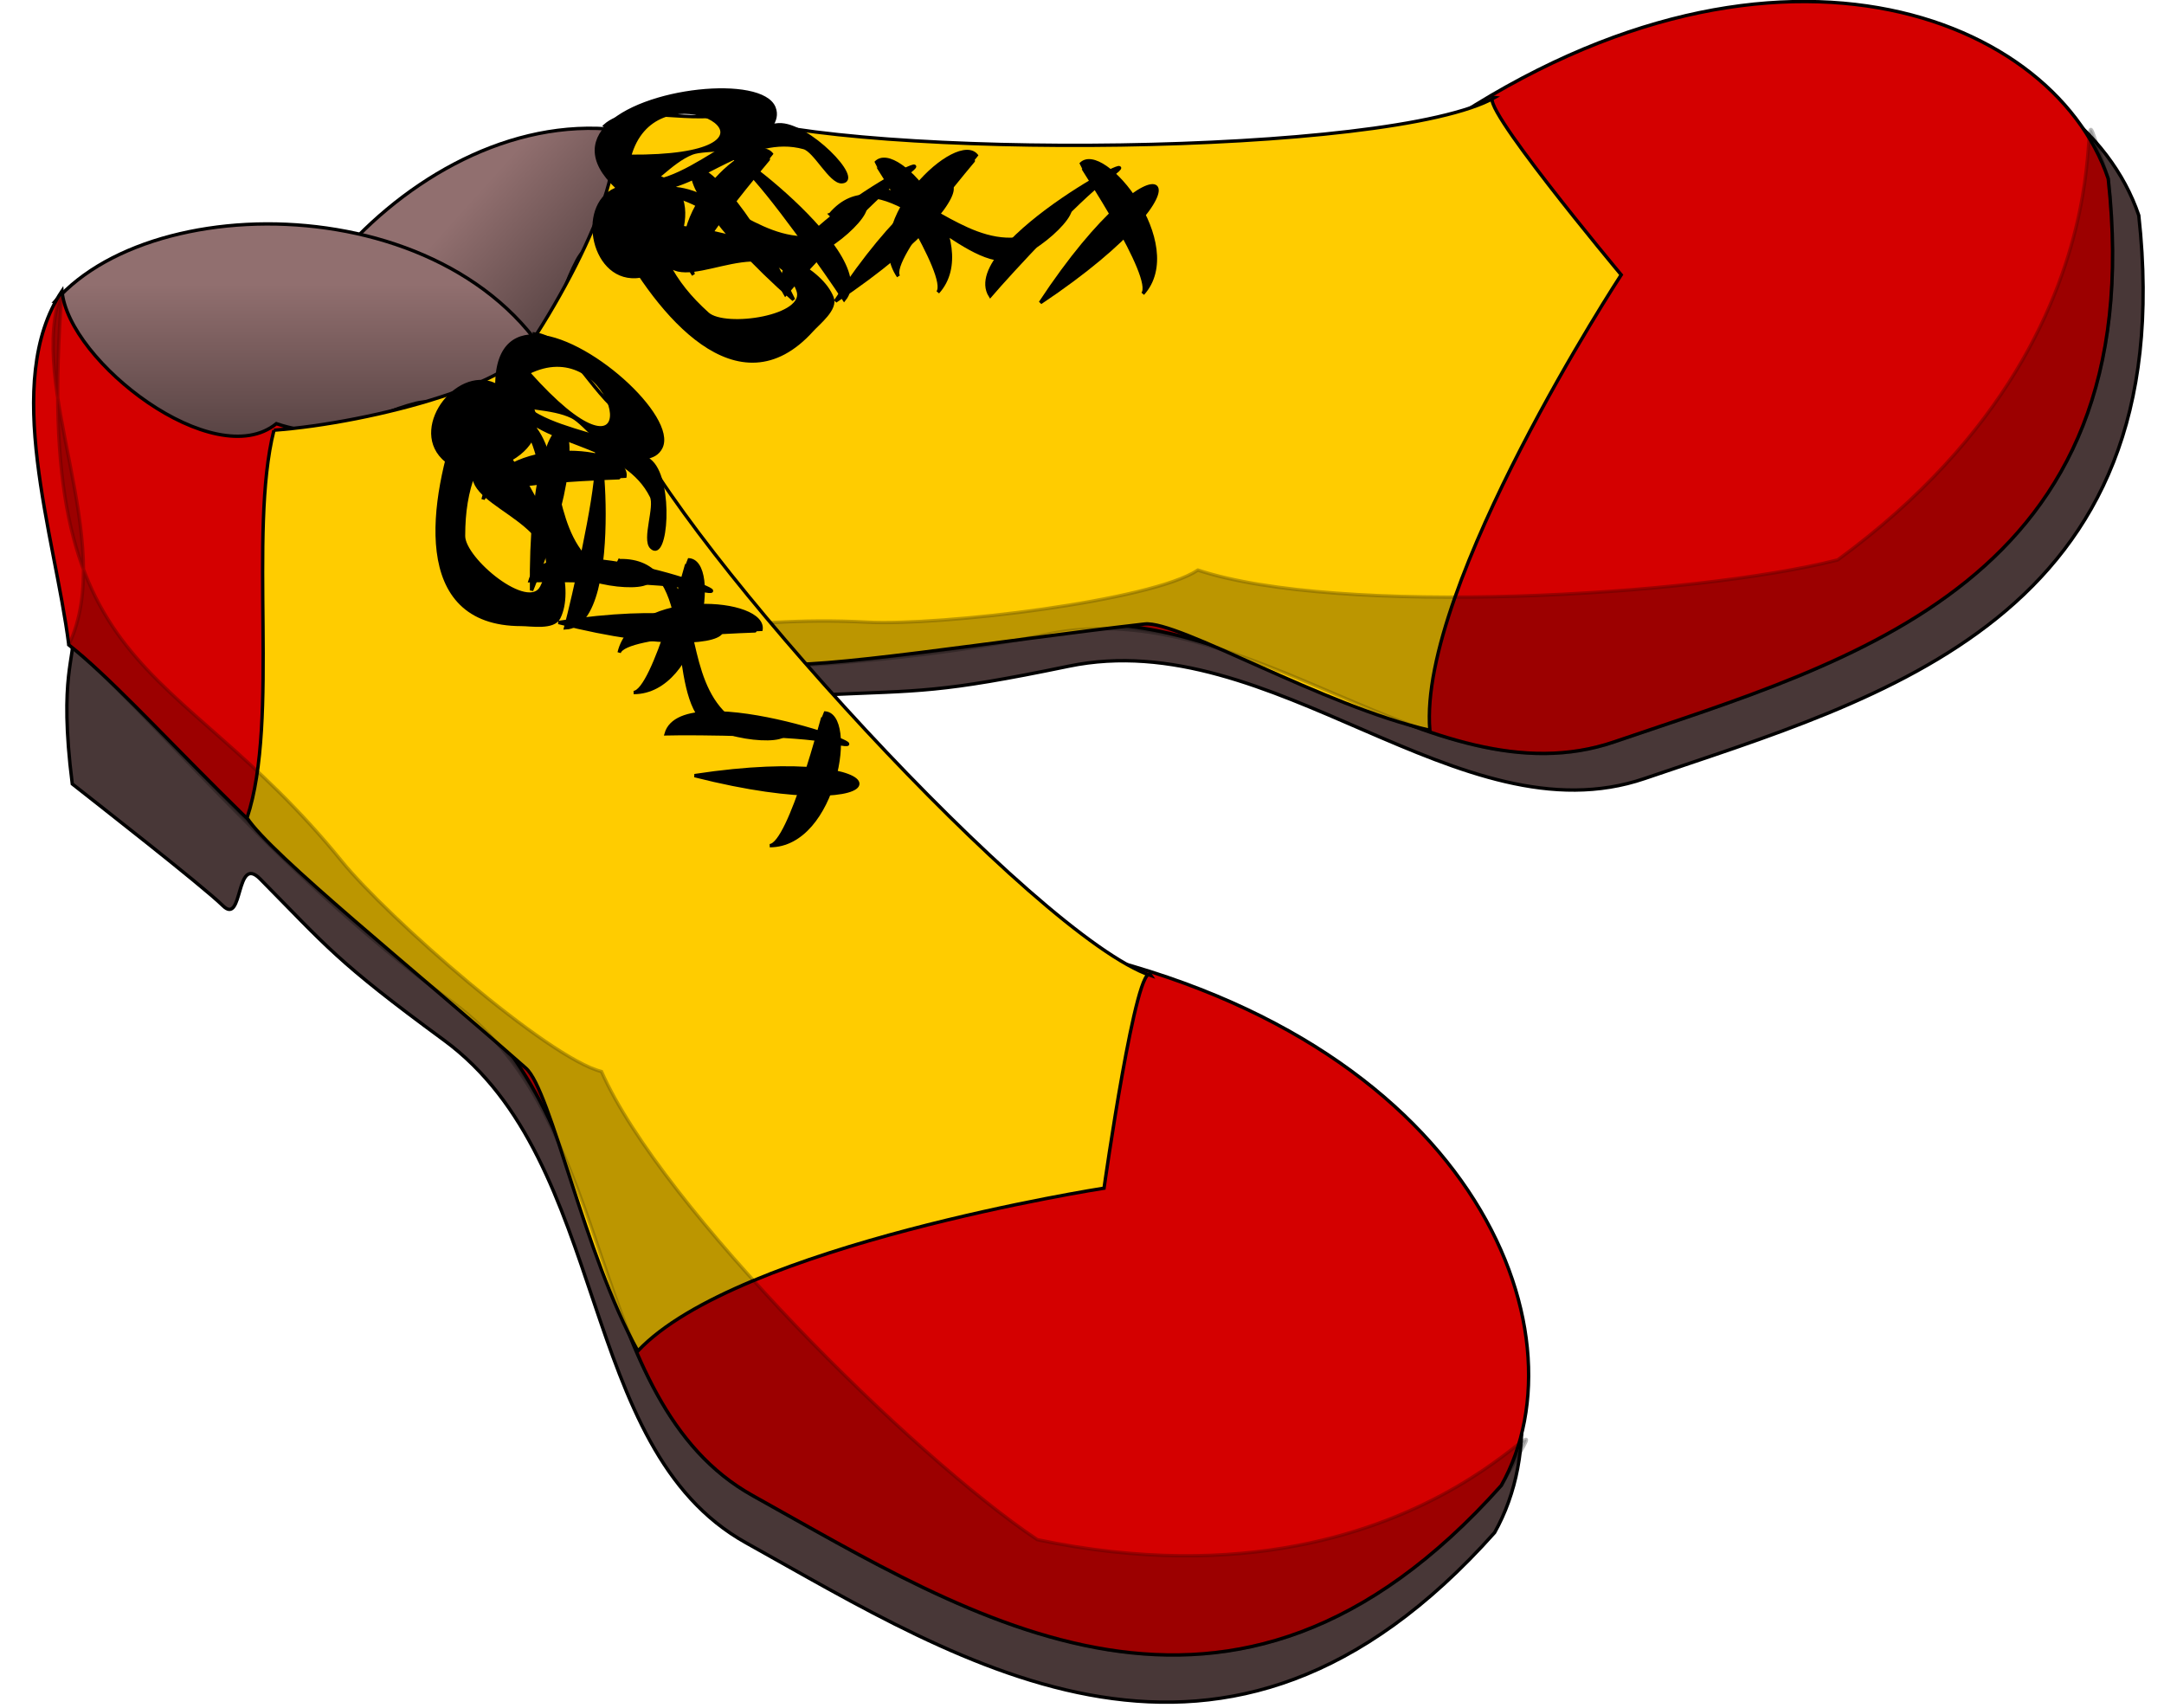 <?xml version="1.0" encoding="UTF-8" standalone="no"?>
<!-- Created with Inkscape (http://www.inkscape.org/) -->

<svg
   xmlns:dc="http://purl.org/dc/elements/1.1/"
   xmlns:cc="http://creativecommons.org/ns#"
   xmlns:rdf="http://www.w3.org/1999/02/22-rdf-syntax-ns#"
   xmlns:svg="http://www.w3.org/2000/svg"
   xmlns="http://www.w3.org/2000/svg"
   xmlns:xlink="http://www.w3.org/1999/xlink"
   xmlns:sodipodi="http://sodipodi.sourceforge.net/DTD/sodipodi-0.dtd"
   xmlns:inkscape="http://www.inkscape.org/namespaces/inkscape"
   width="642.423"
   height="506.99"
   id="svg2"
   version="1.1"
   inkscape:version="0.48.4 r9939"
   sodipodi:docname="clownShoes.svg">
  <defs
     id="defs4">
    <linearGradient
       inkscape:collect="always"
       id="linearGradient3820">
      <stop
         style="stop-color:#483737;stop-opacity:1"
         offset="0"
         id="stop3822" />
      <stop
         style="stop-color:#916f6f;stop-opacity:1"
         offset="1"
         id="stop3824" />
    </linearGradient>
    <filter
       inkscape:collect="always"
       id="filter3816"
       color-interpolation-filters="sRGB">
      <feGaussianBlur
         inkscape:collect="always"
         stdDeviation="6.36"
         id="feGaussianBlur3818" />
    </filter>
    <linearGradient
       inkscape:collect="always"
       xlink:href="#linearGradient3820"
       id="linearGradient3826"
       x1="264.66"
       y1="536.174"
       x2="264.66"
       y2="477.585"
       gradientUnits="userSpaceOnUse" />
    <linearGradient
       inkscape:collect="always"
       xlink:href="#linearGradient3820"
       id="linearGradient3901"
       gradientUnits="userSpaceOnUse"
       x1="264.66"
       y1="536.174"
       x2="264.66"
       y2="477.585" />
  </defs>
  <sodipodi:namedview
     id="base"
     pagecolor="#ffffff"
     bordercolor="#666666"
     borderopacity="1.0"
     inkscape:pageopacity="0.0"
     inkscape:pageshadow="2"
     inkscape:zoom="0.7"
     inkscape:cx="212.13436"
     inkscape:cy="289.73491"
     inkscape:document-units="px"
     inkscape:current-layer="layer1"
     showgrid="false"
     inkscape:window-width="1366"
     inkscape:window-height="705"
     inkscape:window-x="-8"
     inkscape:window-y="-8"
     inkscape:window-maximized="1"
     fit-margin-top="0"
     fit-margin-left="0"
     fit-margin-right="0"
     fit-margin-bottom="0" />
  <g
     inkscape:label="Layer 1"
     inkscape:groupmode="layer"
     id="layer1"
     transform="translate(-188.676,-393.237)">
    <g
       id="g3828"
       transform="matrix(0.67,-0.743,0.743,0.67,-230.271,358.748)">
      <path
         style="fill:#483737;stroke:#000000;stroke-width:1px;stroke-linecap:butt;stroke-linejoin:miter;stroke-opacity:1"
         d="m 429.335,592.601 c 17.623,40.082 34.903,71.42 71.721,95.964 122.729,25.637 157.297,113.327 131.32,159.604 -80.156,89.935 -157.502,39.063 -222.234,3.03 -50.721,-28.233 -39.838,-112.647 -89.731,-149.252 -31.918,-23.417 -34.655,-27.71 -54.507,-47.804 -7.383,-7.474 -4.968,13.946 -11.033,7.972 -6.065,-5.974 -39.802,-32.27 -44.739,-36.18 -4.134,-32.545 1.153,-37.589 0,-44.447 1.854,20.929 40.116,-33.516 58.589,-48.487 18.293,6.172 27.467,-2.574 41.416,-6.061 18.697,-4.674 73.896,14.297 84.853,25.254 12.672,12.672 18.46,36.435 34.345,40.406 z"
         id="path2991"
         inkscape:connector-curvature="0"
         sodipodi:nodetypes="cccassscccssc" />
      <path
         inkscape:connector-curvature="0"
         id="path2989"
         d="m 205.061,482.636 c 31.696,-36.281 131.985,-32.348 153.543,32.325 -11.699,8.72 -99.844,19.779 -113.137,13.132 -7.106,-3.553 -15.106,-8.563 -22.223,-12.122 -9.203,-4.601 -13.502,-25.533 -18.183,-33.335 z"
         style="fill:url(#linearGradient3901);fill-opacity:1;stroke:#000000;stroke-width:1px;stroke-linecap:butt;stroke-linejoin:miter;stroke-opacity:1" />
      <path
         sodipodi:nodetypes="cccascccssc"
         inkscape:connector-curvature="0"
         id="path2987"
         d="m 422.244,592.743 c 17.623,40.082 43.995,57.277 80.812,81.822 122.729,25.637 157.297,113.327 131.32,159.604 -80.156,89.935 -157.502,39.063 -222.234,3.03 -50.721,-28.233 -39.838,-112.647 -89.731,-149.252 -55.66,-40.835 -90.163,-84.953 -113.309,-103.286 -4.134,-32.545 -20.061,-77.995 -2.02,-105.056 1.854,20.929 45.166,54.367 63.64,39.396 18.293,6.172 27.467,-2.574 41.416,-6.061 18.697,-4.674 64.805,28.439 75.761,39.396 12.672,12.672 18.46,36.435 34.345,40.406 z"
         style="fill:#d40000;stroke:#000000;stroke-width:1px;stroke-linecap:butt;stroke-linejoin:miter;stroke-opacity:1" />
      <path
         sodipodi:nodetypes="ccscccccc"
         inkscape:connector-curvature="0"
         id="path2985"
         d="m 270,520.934 c -7.711,30.6 1.713,86.001 -7.98,115.081 6.943,10.788 50.106,45.446 82.773,74.287 7.48,6.604 17.421,55.64 33.246,83.957 29.563,-31.421 138.389,-48.325 138.389,-48.325 0,0 9.805,-69.359 13.99,-63.081 C 496.597,671.6 390.177,554.796 374.307,517.24 363.015,508.598 357.609,493.576 347.304,492.354 347.734,506.179 298.939,518.807 270,520.934 z"
         style="fill:#ffcc00;stroke:#000000;stroke-width:1px;stroke-linecap:butt;stroke-linejoin:miter;stroke-opacity:1" />
      <path
         sodipodi:nodetypes="cc"
         inkscape:connector-curvature="0"
         id="path2993"
         d="m 346.482,568.499 c -0.86,-66.508 24.69,-60.714 0,0 z"
         style="fill:#000000;stroke:#000000;stroke-width:1px;stroke-linecap:butt;stroke-linejoin:miter;stroke-opacity:1" />
      <path
         sodipodi:nodetypes="csc"
         inkscape:connector-curvature="0"
         id="path2995"
         d="m 356.584,579.611 c 2.307,-8.591 9.091,-38.666 9.091,-47.477 0,-26.163 9.197,46.69 -9.091,47.477 z"
         style="fill:#000000;stroke:#000000;stroke-width:1px;stroke-linecap:butt;stroke-linejoin:miter;stroke-opacity:1" />
      <path
         inkscape:connector-curvature="0"
         id="path2997"
         d="m 376.787,598.804 c 6.048,-0.334 15.983,-39.396 16.162,-39.396 9.661,0 3.448,39.396 -16.162,39.396 z"
         style="fill:#000000;stroke:#000000;stroke-width:1px;stroke-linecap:butt;stroke-linejoin:miter;stroke-opacity:1" />
      <g
         transform="matrix(0.233,-0.972,-0.972,-0.233,826.321,1047.253)"
         id="g3005">
        <path
           sodipodi:nodetypes="cc"
           inkscape:connector-curvature="0"
           id="path2999"
           d="m 346.482,568.499 c -0.86,-66.508 24.69,-60.714 0,0 z"
           style="fill:#000000;stroke:#000000;stroke-width:1px;stroke-linecap:butt;stroke-linejoin:miter;stroke-opacity:1" />
        <path
           sodipodi:nodetypes="csc"
           inkscape:connector-curvature="0"
           id="path3001"
           d="m 356.584,579.611 c 2.307,-8.591 9.091,-38.666 9.091,-47.477 0,-26.163 9.197,46.69 -9.091,47.477 z"
           style="fill:#000000;stroke:#000000;stroke-width:1px;stroke-linecap:butt;stroke-linejoin:miter;stroke-opacity:1" />
        <path
           inkscape:connector-curvature="0"
           id="path3003"
           d="m 376.787,598.804 c 6.048,-0.334 15.983,-39.396 16.162,-39.396 9.661,0 3.448,39.396 -16.162,39.396 z"
           style="fill:#000000;stroke:#000000;stroke-width:1px;stroke-linecap:butt;stroke-linejoin:miter;stroke-opacity:1" />
      </g>
      <path
         inkscape:connector-curvature="0"
         id="path3010"
         d="m 344.462,510.92 c -4.11,-1.028 -4.308,-0.767 -8.081,-3.03 -10.953,-6.572 -25.655,11.721 -16.162,21.213 9.363,9.363 36.729,-2.576 24.244,-18.183 z"
         style="fill:#000000;stroke:#000000;stroke-width:1px;stroke-linecap:butt;stroke-linejoin:miter;stroke-opacity:1" />
      <path
         id="path3012"
         d="m 347.094,492.969 c -7.126,0.038 -12.012,5.13 -10.719,18.969 6.869,2.748 16.129,1.987 22.219,5.031 3.805,1.903 11.208,12.125 16.188,12.125 3.425,0 8.201,0.754 10.094,-3.031 4.447,-8.894 -22.103,-33.177 -37.781,-33.094 z m 6.75,8.656 c 20.891,-0.337 25.638,40.49 -8.375,2.219 3.011,-1.506 5.809,-2.177 8.375,-2.219 z"
         style="fill:#000000;stroke:#000000;stroke-width:1px;stroke-linecap:butt;stroke-linejoin:miter;stroke-opacity:1"
         inkscape:connector-curvature="0" />
      <path
         id="path3016"
         d="m 325.75,516.938 c -0.161,0.008 -0.316,6.8e-4 -0.469,0.031 -8.764,24.546 -14.537,61.625 18.156,61.625 2.915,0 9.524,1.202 11.125,-2 8.074,-16.147 -18.644,-60.151 -28.812,-59.656 z m 4.562,14.188 c -0.315,0.746 -0.599,1.48 -0.875,2.219 0.14,-0.71 0.412,-1.448 0.875,-2.219 z m -0.875,2.281 c -1.97,10.611 29.529,15.16 20.062,34.094 -3.888,7.776 -23.219,-8.166 -23.219,-15.156 0,-7.291 0.967,-13.053 3.156,-18.938 z"
         style="fill:#000000;stroke:#000000;stroke-width:1px;stroke-linecap:butt;stroke-linejoin:miter;stroke-opacity:1"
         inkscape:connector-curvature="0" />
      <path
         inkscape:connector-curvature="0"
         id="path3020"
         d="m 339.635,500.134 c -3.854,22.321 31.681,19.56 42.426,30.305 6.121,6.121 4.448,29.702 0,25.254 -2.368,-2.368 1.548,-12.057 0,-15.152 -7.537,-15.075 -29.14,-14.998 -38.386,-24.244 -2.982,-2.982 -2.359,-11.958 -4.041,-16.162 z"
         style="fill:#000000;stroke:#000000;stroke-width:1px;stroke-linecap:butt;stroke-linejoin:miter;stroke-opacity:1" />
      <path
         style="fill:#000000;stroke:#000000;stroke-width:1px;stroke-linecap:butt;stroke-linejoin:miter;stroke-opacity:1"
         d="m 332.168,514.2 c 22.643,-0.612 14.812,34.16 23.905,46.335 5.18,6.936 28.756,8.663 24.993,3.623 -2.004,-2.683 -12.154,-0.198 -14.996,-2.174 -13.838,-9.622 -10.662,-30.99 -18.486,-41.467 -2.523,-3.379 -11.496,-4.05 -15.416,-6.318 z"
         id="path3024"
         inkscape:connector-curvature="0" />
      <path
         style="fill:#000000;stroke:#000000;stroke-width:1px;stroke-linecap:butt;stroke-linejoin:miter;stroke-opacity:1"
         d="m 417.193,644.261 c 6.048,-0.334 15.983,-39.396 16.162,-39.396 9.661,0 3.448,39.396 -16.162,39.396 z"
         id="path3026"
         inkscape:connector-curvature="0" />
      <g
         id="g3028"
         transform="matrix(0.233,-0.972,-0.972,-0.233,866.727,1092.71)">
        <path
           style="fill:#000000;stroke:#000000;stroke-width:1px;stroke-linecap:butt;stroke-linejoin:miter;stroke-opacity:1"
           d="m 346.482,568.499 c -0.86,-66.508 24.69,-60.714 0,0 z"
           id="path3030"
           inkscape:connector-curvature="0"
           sodipodi:nodetypes="cc" />
        <path
           style="fill:#000000;stroke:#000000;stroke-width:1px;stroke-linecap:butt;stroke-linejoin:miter;stroke-opacity:1"
           d="m 356.584,579.611 c 2.307,-8.591 9.091,-38.666 9.091,-47.477 0,-26.163 9.197,46.69 -9.091,47.477 z"
           id="path3032"
           inkscape:connector-curvature="0"
           sodipodi:nodetypes="csc" />
        <path
           style="fill:#000000;stroke:#000000;stroke-width:1px;stroke-linecap:butt;stroke-linejoin:miter;stroke-opacity:1"
           d="m 376.787,598.804 c 6.048,-0.334 15.983,-39.396 16.162,-39.396 9.661,0 3.448,39.396 -16.162,39.396 z"
           id="path3034"
           inkscape:connector-curvature="0" />
      </g>
      <path
         inkscape:connector-curvature="0"
         id="path3036"
         d="m 372.574,559.657 c 22.643,-0.612 14.812,34.16 23.905,46.335 5.18,6.936 28.756,8.663 24.993,3.623 -2.004,-2.683 -12.154,-0.198 -14.996,-2.174 -13.838,-9.622 -10.662,-30.99 -18.486,-41.467 -2.523,-3.379 -11.496,-4.05 -15.416,-6.318 z"
         style="fill:#000000;stroke:#000000;stroke-width:1px;stroke-linecap:butt;stroke-linejoin:miter;stroke-opacity:1" />
      <path
         style="opacity:0.513;fill:#000000;stroke:#000000;stroke-width:1px;stroke-linecap:butt;stroke-linejoin:miter;stroke-opacity:1;filter:url(#filter3816)"
         d="m 367.244,711.314 c 17.623,40.082 92.566,114.42 129.384,138.965 122.729,25.637 163.725,-62.387 137.748,-16.11 -80.156,89.935 -157.411,38.9 -222.234,3.03 -49.971,-27.652 -39.124,-109.79 -89.017,-146.395 -55.66,-40.835 -90.878,-87.81 -114.023,-106.143 -4.134,-32.545 -20.061,-77.995 -2.02,-105.056 -9.159,117.386 32.401,106.852 82.96,169.16 13.877,17.101 61.318,58.578 77.202,62.549 z"
         id="path3038"
         inkscape:connector-curvature="0"
         sodipodi:nodetypes="cccasccsc" />
    </g>
    <g
       id="g3853">
      <path
         sodipodi:nodetypes="cccassscccssc"
         inkscape:connector-curvature="0"
         id="path3855"
         d="m 429.335,592.601 c 17.623,40.082 34.903,71.42 71.721,95.964 122.729,25.637 157.297,113.327 131.32,159.604 -80.156,89.935 -157.502,39.063 -222.234,3.03 -50.721,-28.233 -39.838,-112.647 -89.731,-149.252 -31.918,-23.417 -34.655,-27.71 -54.507,-47.804 -7.383,-7.474 -4.968,13.946 -11.033,7.972 -6.065,-5.974 -39.802,-32.27 -44.739,-36.18 -4.134,-32.545 1.153,-37.589 0,-44.447 1.854,20.929 40.116,-33.516 58.589,-48.487 18.293,6.172 27.467,-2.574 41.416,-6.061 18.697,-4.674 73.896,14.297 84.853,25.254 12.672,12.672 18.46,36.435 34.345,40.406 z"
         style="fill:#483737;stroke:#000000;stroke-width:1px;stroke-linecap:butt;stroke-linejoin:miter;stroke-opacity:1" />
      <path
         style="fill:url(#linearGradient3826);fill-opacity:1;stroke:#000000;stroke-width:1px;stroke-linecap:butt;stroke-linejoin:miter;stroke-opacity:1"
         d="m 205.061,482.636 c 31.696,-36.281 131.985,-32.348 153.543,32.325 -11.699,8.72 -99.844,19.779 -113.137,13.132 -7.106,-3.553 -15.106,-8.563 -22.223,-12.122 -9.203,-4.601 -13.502,-25.533 -18.183,-33.335 z"
         id="path3857"
         inkscape:connector-curvature="0" />
      <path
         style="fill:#d40000;stroke:#000000;stroke-width:1px;stroke-linecap:butt;stroke-linejoin:miter;stroke-opacity:1"
         d="m 422.244,592.743 c 17.623,40.082 43.995,57.277 80.812,81.822 122.729,25.637 157.297,113.327 131.32,159.604 -80.156,89.935 -157.502,39.063 -222.234,3.03 -50.721,-28.233 -39.838,-112.647 -89.731,-149.252 -55.66,-40.835 -90.163,-84.953 -113.309,-103.286 -4.134,-32.545 -20.061,-77.995 -2.02,-105.056 1.854,20.929 45.166,54.367 63.64,39.396 18.293,6.172 27.467,-2.574 41.416,-6.061 18.697,-4.674 64.805,28.439 75.761,39.396 12.672,12.672 18.46,36.435 34.345,40.406 z"
         id="path3859"
         inkscape:connector-curvature="0"
         sodipodi:nodetypes="cccascccssc" />
      <path
         style="fill:#ffcc00;stroke:#000000;stroke-width:1px;stroke-linecap:butt;stroke-linejoin:miter;stroke-opacity:1"
         d="m 270,520.934 c -7.711,30.6 1.713,86.001 -7.98,115.081 6.943,10.788 50.106,45.446 82.773,74.287 7.48,6.604 17.421,55.64 33.246,83.957 29.563,-31.421 138.389,-48.325 138.389,-48.325 0,0 9.805,-69.359 13.99,-63.081 C 496.597,671.6 390.177,554.796 374.307,517.24 363.015,508.598 357.609,493.576 347.304,492.354 347.734,506.179 298.939,518.807 270,520.934 z"
         id="path3861"
         inkscape:connector-curvature="0"
         sodipodi:nodetypes="ccscccccc" />
      <path
         style="fill:#000000;stroke:#000000;stroke-width:1px;stroke-linecap:butt;stroke-linejoin:miter;stroke-opacity:1"
         d="m 346.482,568.499 c -0.86,-66.508 24.69,-60.714 0,0 z"
         id="path3863"
         inkscape:connector-curvature="0"
         sodipodi:nodetypes="cc" />
      <path
         style="fill:#000000;stroke:#000000;stroke-width:1px;stroke-linecap:butt;stroke-linejoin:miter;stroke-opacity:1"
         d="m 356.584,579.611 c 2.307,-8.591 9.091,-38.666 9.091,-47.477 0,-26.163 9.197,46.69 -9.091,47.477 z"
         id="path3865"
         inkscape:connector-curvature="0"
         sodipodi:nodetypes="csc" />
      <path
         style="fill:#000000;stroke:#000000;stroke-width:1px;stroke-linecap:butt;stroke-linejoin:miter;stroke-opacity:1"
         d="m 376.787,598.804 c 6.048,-0.334 15.983,-39.396 16.162,-39.396 9.661,0 3.448,39.396 -16.162,39.396 z"
         id="path3867"
         inkscape:connector-curvature="0" />
      <g
         id="g3869"
         transform="matrix(0.233,-0.972,-0.972,-0.233,826.321,1047.253)">
        <path
           style="fill:#000000;stroke:#000000;stroke-width:1px;stroke-linecap:butt;stroke-linejoin:miter;stroke-opacity:1"
           d="m 346.482,568.499 c -0.86,-66.508 24.69,-60.714 0,0 z"
           id="path3871"
           inkscape:connector-curvature="0"
           sodipodi:nodetypes="cc" />
        <path
           style="fill:#000000;stroke:#000000;stroke-width:1px;stroke-linecap:butt;stroke-linejoin:miter;stroke-opacity:1"
           d="m 356.584,579.611 c 2.307,-8.591 9.091,-38.666 9.091,-47.477 0,-26.163 9.197,46.69 -9.091,47.477 z"
           id="path3873"
           inkscape:connector-curvature="0"
           sodipodi:nodetypes="csc" />
        <path
           style="fill:#000000;stroke:#000000;stroke-width:1px;stroke-linecap:butt;stroke-linejoin:miter;stroke-opacity:1"
           d="m 376.787,598.804 c 6.048,-0.334 15.983,-39.396 16.162,-39.396 9.661,0 3.448,39.396 -16.162,39.396 z"
           id="path3875"
           inkscape:connector-curvature="0" />
      </g>
      <path
         style="fill:#000000;stroke:#000000;stroke-width:1px;stroke-linecap:butt;stroke-linejoin:miter;stroke-opacity:1"
         d="m 344.462,510.92 c -4.11,-1.028 -4.308,-0.767 -8.081,-3.03 -10.953,-6.572 -25.655,11.721 -16.162,21.213 9.363,9.363 36.729,-2.576 24.244,-18.183 z"
         id="path3877"
         inkscape:connector-curvature="0" />
      <path
         style="fill:#000000;stroke:#000000;stroke-width:1px;stroke-linecap:butt;stroke-linejoin:miter;stroke-opacity:1"
         d="m 347.094,492.969 c -7.126,0.038 -12.012,5.13 -10.719,18.969 6.869,2.748 16.129,1.987 22.219,5.031 3.805,1.903 11.208,12.125 16.188,12.125 3.425,0 8.201,0.754 10.094,-3.031 4.447,-8.894 -22.103,-33.177 -37.781,-33.094 z m 6.75,8.656 c 20.891,-0.337 25.638,40.49 -8.375,2.219 3.011,-1.506 5.809,-2.177 8.375,-2.219 z"
         id="path3879"
         inkscape:connector-curvature="0" />
      <path
         style="fill:#000000;stroke:#000000;stroke-width:1px;stroke-linecap:butt;stroke-linejoin:miter;stroke-opacity:1"
         d="m 325.75,516.938 c -0.161,0.008 -0.316,6.8e-4 -0.469,0.031 -8.764,24.546 -14.537,61.625 18.156,61.625 2.915,0 9.524,1.202 11.125,-2 8.074,-16.147 -18.644,-60.151 -28.812,-59.656 z m 4.562,14.188 c -0.315,0.746 -0.599,1.48 -0.875,2.219 0.14,-0.71 0.412,-1.448 0.875,-2.219 z m -0.875,2.281 c -1.97,10.611 29.529,15.16 20.062,34.094 -3.888,7.776 -23.219,-8.166 -23.219,-15.156 0,-7.291 0.967,-13.053 3.156,-18.938 z"
         id="path3881"
         inkscape:connector-curvature="0" />
      <path
         style="fill:#000000;stroke:#000000;stroke-width:1px;stroke-linecap:butt;stroke-linejoin:miter;stroke-opacity:1"
         d="m 339.635,500.134 c -3.854,22.321 31.681,19.56 42.426,30.305 6.121,6.121 4.448,29.702 0,25.254 -2.368,-2.368 1.548,-12.057 0,-15.152 -7.537,-15.075 -29.14,-14.998 -38.386,-24.244 -2.982,-2.982 -2.359,-11.958 -4.041,-16.162 z"
         id="path3883"
         inkscape:connector-curvature="0" />
      <path
         inkscape:connector-curvature="0"
         id="path3885"
         d="m 332.168,514.2 c 22.643,-0.612 14.812,34.16 23.905,46.335 5.18,6.936 28.756,8.663 24.993,3.623 -2.004,-2.683 -12.154,-0.198 -14.996,-2.174 -13.838,-9.622 -10.662,-30.99 -18.486,-41.467 -2.523,-3.379 -11.496,-4.05 -15.416,-6.318 z"
         style="fill:#000000;stroke:#000000;stroke-width:1px;stroke-linecap:butt;stroke-linejoin:miter;stroke-opacity:1" />
      <path
         inkscape:connector-curvature="0"
         id="path3887"
         d="m 417.193,644.261 c 6.048,-0.334 15.983,-39.396 16.162,-39.396 9.661,0 3.448,39.396 -16.162,39.396 z"
         style="fill:#000000;stroke:#000000;stroke-width:1px;stroke-linecap:butt;stroke-linejoin:miter;stroke-opacity:1" />
      <g
         transform="matrix(0.233,-0.972,-0.972,-0.233,866.727,1092.71)"
         id="g3889">
        <path
           sodipodi:nodetypes="cc"
           inkscape:connector-curvature="0"
           id="path3891"
           d="m 346.482,568.499 c -0.86,-66.508 24.69,-60.714 0,0 z"
           style="fill:#000000;stroke:#000000;stroke-width:1px;stroke-linecap:butt;stroke-linejoin:miter;stroke-opacity:1" />
        <path
           sodipodi:nodetypes="csc"
           inkscape:connector-curvature="0"
           id="path3893"
           d="m 356.584,579.611 c 2.307,-8.591 9.091,-38.666 9.091,-47.477 0,-26.163 9.197,46.69 -9.091,47.477 z"
           style="fill:#000000;stroke:#000000;stroke-width:1px;stroke-linecap:butt;stroke-linejoin:miter;stroke-opacity:1" />
        <path
           inkscape:connector-curvature="0"
           id="path3895"
           d="m 376.787,598.804 c 6.048,-0.334 15.983,-39.396 16.162,-39.396 9.661,0 3.448,39.396 -16.162,39.396 z"
           style="fill:#000000;stroke:#000000;stroke-width:1px;stroke-linecap:butt;stroke-linejoin:miter;stroke-opacity:1" />
      </g>
      <path
         style="fill:#000000;stroke:#000000;stroke-width:1px;stroke-linecap:butt;stroke-linejoin:miter;stroke-opacity:1"
         d="m 372.574,559.657 c 22.643,-0.612 14.812,34.16 23.905,46.335 5.18,6.936 28.756,8.663 24.993,3.623 -2.004,-2.683 -12.154,-0.198 -14.996,-2.174 -13.838,-9.622 -10.662,-30.99 -18.486,-41.467 -2.523,-3.379 -11.496,-4.05 -15.416,-6.318 z"
         id="path3897"
         inkscape:connector-curvature="0" />
      <path
         sodipodi:nodetypes="cccasccsc"
         inkscape:connector-curvature="0"
         id="path3899"
         d="m 367.244,711.314 c 17.623,40.082 92.566,114.42 129.384,138.965 122.729,25.637 163.725,-62.387 137.748,-16.11 -80.156,89.935 -157.411,38.9 -222.234,3.03 -49.971,-27.652 -39.124,-109.79 -89.017,-146.395 -55.66,-40.835 -90.878,-87.81 -114.023,-106.143 14.545,-30.677 -12.955,-77.285 -2.02,-105.056 -9.159,117.386 32.401,106.852 82.96,169.16 13.877,17.101 61.318,58.578 77.202,62.549 z"
         style="opacity:0.513;fill:#000000;stroke:#000000;stroke-width:1px;stroke-linecap:butt;stroke-linejoin:miter;stroke-opacity:1;filter:url(#filter3816)" />
    </g>
  </g>
</svg>
